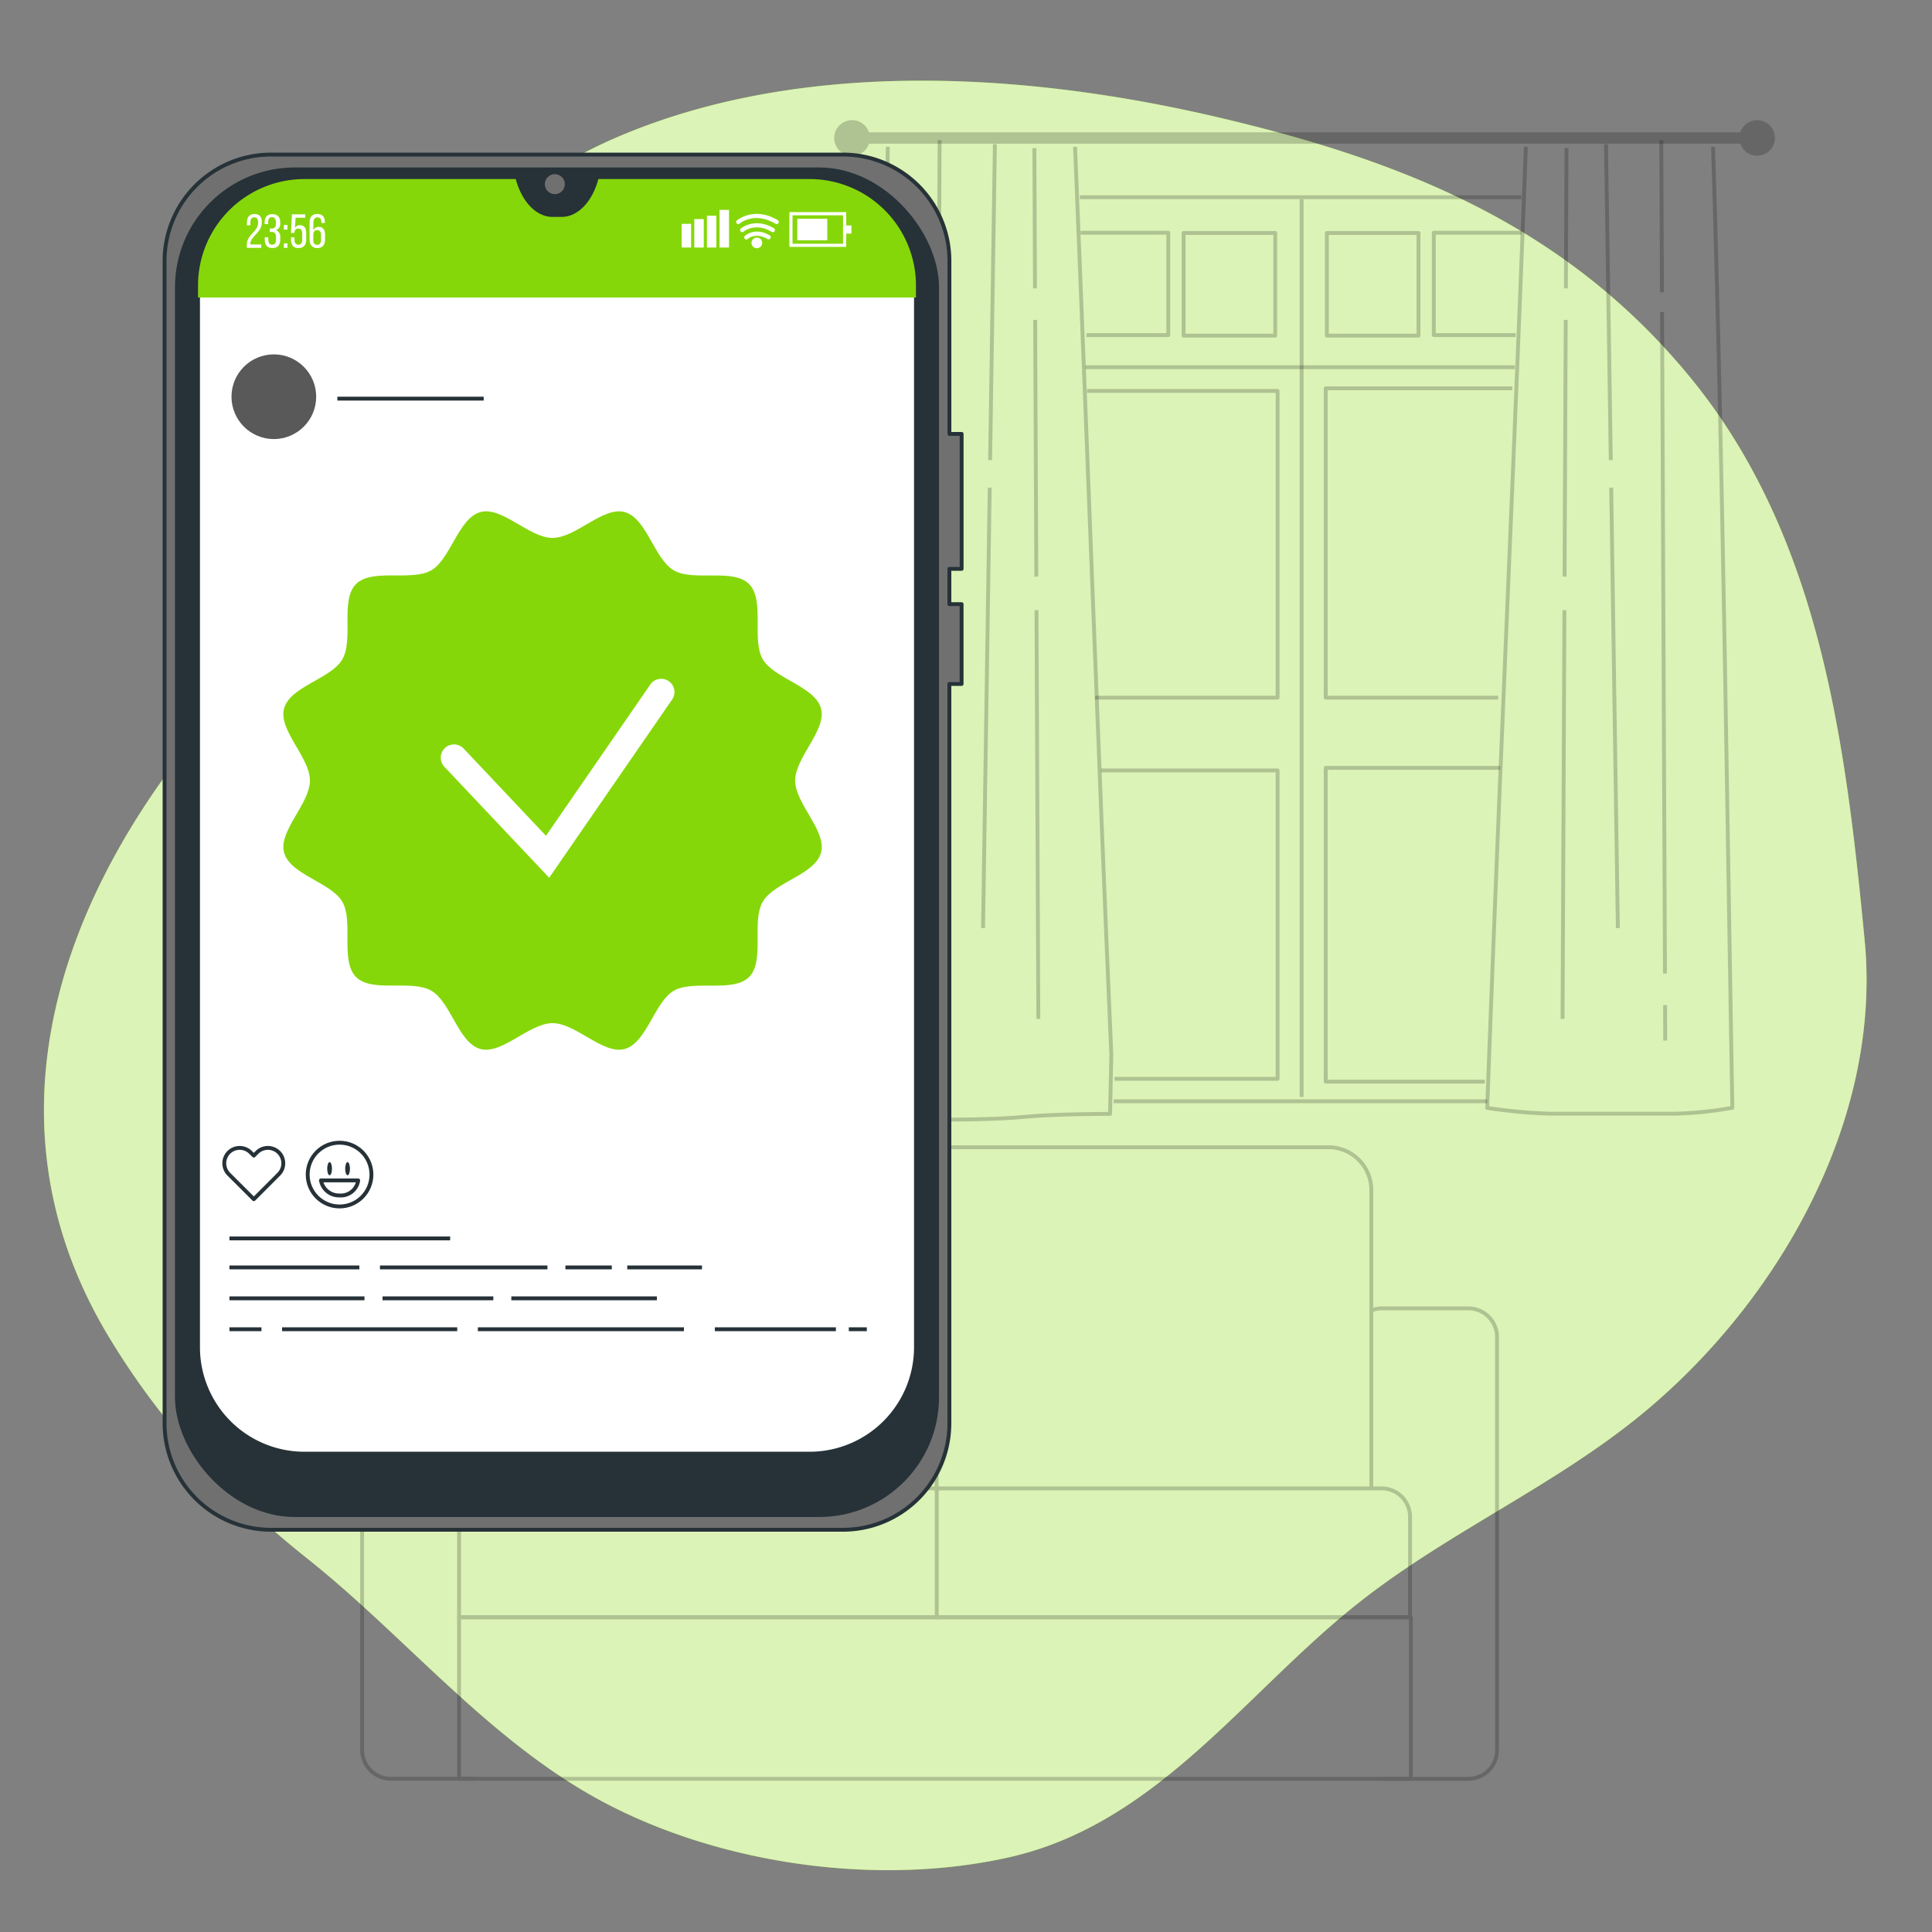 <svg xmlns="http://www.w3.org/2000/svg" viewBox="0 0 500 500"><rect x="0" y="0" width="500" height="500" fill="#808080" stroke="none"/><g id="freepik--background-simple--inject-2"><path d="M448.78,113.53a149.17,149.17,0,0,0-10.93-15.35c-32.36-39.79-74.67-56.63-123-67.91C264.93,18.62,206.48,15,158.55,36c-11.28,5-22,11.6-30.48,20.6C96,90.51,85,147.3,49.29,192.19S-3.84,293,28.22,346.08c13.57,22.48,30.87,41,51.34,57.3,25.2,20,46.94,47.06,76.07,62.71,30.61,16.44,71.38,22.17,105.26,14.64,38.65-8.59,61.32-42.75,90.82-66,23.26-18.36,51.09-30.38,73.88-49.32,34.92-29,61.4-75.66,57-121.89C478.27,198.64,472.71,152,448.78,113.53Z" style="fill:#86D70A"></path><path d="M448.78,113.53a149.17,149.17,0,0,0-10.93-15.35c-32.36-39.79-74.67-56.63-123-67.91C264.93,18.62,206.48,15,158.55,36c-11.28,5-22,11.6-30.48,20.6C96,90.51,85,147.3,49.29,192.19S-3.84,293,28.22,346.08c13.57,22.48,30.87,41,51.34,57.3,25.2,20,46.94,47.06,76.07,62.71,30.61,16.44,71.38,22.17,105.26,14.64,38.65-8.59,61.32-42.75,90.82-66,23.26-18.36,51.09-30.38,73.88-49.32,34.92-29,61.4-75.66,57-121.89C478.27,198.64,472.71,152,448.78,113.53Z" style="fill:#fff;opacity:0.7"></path></g><g id="freepik--Window--inject-2"><path d="M454.75,31.1a4.59,4.59,0,0,0-4.35,3.14H224.89a4.62,4.62,0,1,0,0,2.95H450.4a4.6,4.6,0,1,0,4.35-6.09Z" style="opacity:0.2"></path><g style="opacity:0.2"><path d="M278.22,38c3.22,78.18,6,157.11,9.39,235l-.33,15.27s-14.45,0-22.06.76-19.4.76-27.77.76-12.93-3.05-12.93-3.05l.55-13.76c1.68-77.86,3.51-156.8,4.69-235" style="fill:none;stroke:#000;stroke-linejoin:round"></path><line x1="242.19" y1="260.11" x2="242.15" y2="269.31" style="fill:none;stroke:#000;stroke-linejoin:round"></line><line x1="242.98" y1="80.75" x2="242.23" y2="251.93" style="fill:none;stroke:#000;stroke-linejoin:round"></line><line x1="243.17" y1="36.29" x2="243" y2="75.64" style="fill:none;stroke:#000;stroke-linejoin:round"></line><line x1="256.14" y1="126.21" x2="254.41" y2="240.18" style="fill:none;stroke:#000;stroke-linejoin:round"></line><line x1="257.48" y1="37.31" x2="256.24" y2="119.08" style="fill:none;stroke:#000;stroke-linejoin:round"></line><line x1="268.24" y1="157.91" x2="268.72" y2="263.69" style="fill:none;stroke:#000;stroke-linejoin:round"></line><line x1="267.9" y1="82.79" x2="268.2" y2="149.22" style="fill:none;stroke:#000;stroke-linejoin:round"></line><line x1="267.7" y1="38.33" x2="267.86" y2="74.62" style="fill:none;stroke:#000;stroke-linejoin:round"></line></g><g style="opacity:0.2"><path d="M394.89,38c-3.09,82.78-7,166.39-10,248.73a138.9,138.9,0,0,0,16.18,1.49h32.31a93.14,93.14,0,0,0,14.95-1.54c-1.45-82.29-2.44-165.9-5-248.68" style="fill:none;stroke:#000;stroke-linejoin:round"></path><line x1="430.92" y1="260.11" x2="430.96" y2="269.31" style="fill:none;stroke:#000;stroke-linejoin:round"></line><line x1="430.14" y1="80.75" x2="430.89" y2="251.93" style="fill:none;stroke:#000;stroke-linejoin:round"></line><line x1="429.94" y1="36.29" x2="430.11" y2="75.64" style="fill:none;stroke:#000;stroke-linejoin:round"></line><line x1="416.98" y1="126.21" x2="418.7" y2="240.18" style="fill:none;stroke:#000;stroke-linejoin:round"></line><line x1="415.63" y1="37.31" x2="416.87" y2="119.08" style="fill:none;stroke:#000;stroke-linejoin:round"></line><line x1="404.87" y1="157.91" x2="404.39" y2="263.69" style="fill:none;stroke:#000;stroke-linejoin:round"></line><line x1="405.21" y1="82.79" x2="404.91" y2="149.22" style="fill:none;stroke:#000;stroke-linejoin:round"></line><line x1="405.41" y1="38.33" x2="405.25" y2="74.62" style="fill:none;stroke:#000;stroke-linejoin:round"></line></g><g style="opacity:0.2"><polyline points="279.66 60.24 302.35 60.24 302.35 86.72 281.17 86.72" style="fill:none;stroke:#000;stroke-linejoin:round"></polyline><rect x="306.31" y="60.3" width="23.72" height="26.56" style="fill:none;stroke:#000;stroke-linejoin:round"></rect></g><g style="opacity:0.2"><polyline points="393.76 60.24 371.07 60.24 371.07 86.72 392.25 86.72" style="fill:none;stroke:#000;stroke-linejoin:round"></polyline><rect x="343.39" y="60.3" width="23.72" height="26.56" transform="translate(710.5 147.16) rotate(180)" style="fill:none;stroke:#000;stroke-linejoin:round"></rect></g><polyline points="283.4 180.55 330.64 180.55 330.64 101.17 281.33 101.17" style="fill:none;stroke:#000;stroke-linejoin:round;opacity:0.2"></polyline><polyline points="391.37 100.5 343.1 100.5 343.1 180.55 387.74 180.55" style="fill:none;stroke:#000;stroke-linejoin:round;opacity:0.2"></polyline><polyline points="284.96 199.39 330.64 199.39 330.64 279.19 288.42 279.19" style="fill:none;stroke:#000;stroke-linejoin:round;opacity:0.2"></polyline><polyline points="388.26 198.72 343.1 198.72 343.1 279.93 384.27 279.93" style="fill:none;stroke:#000;stroke-linejoin:round;opacity:0.2"></polyline><line x1="288.21" y1="285" x2="384.9" y2="285" style="fill:none;stroke:#000;stroke-linejoin:round;opacity:0.2"></line><line x1="279.47" y1="51.05" x2="393.71" y2="51.05" style="fill:none;stroke:#000;stroke-linejoin:round;opacity:0.2"></line><line x1="336.86" y1="51.6" x2="336.86" y2="283.9" style="fill:none;stroke:#000;stroke-linejoin:round;opacity:0.2"></line><line x1="280.92" y1="95.03" x2="392.04" y2="95.03" style="fill:none;stroke:#000;stroke-linejoin:round;opacity:0.2"></line></g><g id="freepik--Couch--inject-2"><g style="opacity:0.2"><path d="M354.9,385.19V308a11.09,11.09,0,0,0-11.1-11.09H242.38V386" style="fill:none;stroke:#000;stroke-linejoin:round"></path><path d="M243.23,296.89H139.92A11.08,11.08,0,0,0,128.83,308v77.21" style="fill:none;stroke:#000;stroke-linejoin:round"></path><path d="M364.92,392.56v26H242.43V385.19H357.55A7.37,7.37,0,0,1,364.92,392.56Z" style="fill:none;stroke:#000;stroke-linejoin:round"></path><path d="M243.36,385.19H126.19a7.37,7.37,0,0,0-7.38,7.37v26H243.36" style="fill:none;stroke:#000;stroke-linejoin:round"></path><rect x="118.81" y="418.53" width="246.32" height="41.83" style="fill:none;stroke:#000;stroke-linejoin:round"></rect><path d="M128.83,340.89a7.44,7.44,0,0,0-5.37-2.29H101.15A7.43,7.43,0,0,0,93.71,346v106.9a7.44,7.44,0,0,0,7.44,7.43h22.31" style="fill:none;stroke:#000;stroke-linejoin:round"></path><path d="M357.69,460.36H380a7.43,7.43,0,0,0,7.43-7.43V346A7.43,7.43,0,0,0,380,338.6H357.69a7.38,7.38,0,0,0-2.79.54" style="fill:none;stroke:#000;stroke-linejoin:round"></path></g></g><g id="freepik--Device--inject-2"><path d="M248.87,147.22V112.3h-3.16V67.6A27.55,27.55,0,0,0,218.16,40h-148A27.56,27.56,0,0,0,42.59,67.6V368.34A27.56,27.56,0,0,0,70.15,395.9h148a27.55,27.55,0,0,0,27.55-27.56V177h3.16V156.35h-3.16v-9.13Z" style="fill:#707070;stroke:#263238;stroke-linejoin:round"></path><rect x="45.78" y="43.84" width="196.74" height="348.26" rx="30.52" style="fill:#263238;stroke:#263238;stroke-linejoin:round"></rect><path d="M209.5,46.34H154.86l-.06.2c-1.61,5.82-5.34,9.6-9.46,9.6H143c-4.13,0-7.85-3.78-9.47-9.6l-.05-.2H78.81A27.56,27.56,0,0,0,51.25,73.9V348.66a27.55,27.55,0,0,0,27.56,27.55H209.5a27.54,27.54,0,0,0,27.55-27.55V73.9A27.55,27.55,0,0,0,209.5,46.34Z" style="fill:#fff;stroke:#263238;stroke-linejoin:round"></path><path d="M209.5,46.34H154.86l-.06.2c-1.61,5.82-5.34,9.6-9.46,9.6H143c-4.13,0-7.85-3.78-9.47-9.6l-.05-.2H78.81A27.56,27.56,0,0,0,51.25,73.9V77h185.8V73.9A27.55,27.55,0,0,0,209.5,46.34Z" style="fill:#86D70A"></path><path d="M205.79,202c0-6,8.18-13.06,6.7-18.62-1.54-5.75-12.19-7.74-15.1-12.78s.61-15.31-3.54-19.46-14.34-.57-19.46-3.53-7-13.56-12.77-15.1c-5.56-1.48-12.59,6.7-18.62,6.7s-13.06-8.18-18.62-6.7c-5.75,1.54-7.74,12.19-12.78,15.1s-15.31-.61-19.46,3.54-.57,14.34-3.53,19.46-13.56,7-15.1,12.77C72,188.94,80.21,196,80.21,202s-8.18,13.06-6.7,18.62c1.54,5.75,12.19,7.74,15.1,12.78s-.61,15.31,3.54,19.46,14.34.57,19.46,3.53,7,13.56,12.77,15.1c5.56,1.48,12.59-6.7,18.62-6.7s13.06,8.18,18.62,6.7c5.75-1.54,7.74-12.19,12.78-15.1s15.31.61,19.46-3.54.57-14.34,3.53-19.46,13.56-7,15.1-12.77C214,215.06,205.79,208,205.79,202Z" style="fill:#86D70A"></path><path d="M142.13,227.16,115,198.44a3.42,3.42,0,0,1,5-4.7L141.3,216.3l26.9-39a3.43,3.43,0,1,1,5.64,3.89Z" style="fill:#fff"></path><path d="M72.15,303.88l-.82.83-5.64,5.64-6.48-6.47a4,4,0,0,1,0-5.64,4,4,0,0,1,5.64,0l.84.83.82-.83a4,4,0,0,1,5.64,0A4,4,0,0,1,72.15,303.88Z" style="fill:none;stroke:#263238;stroke-linejoin:round"></path><circle cx="87.88" cy="303.98" r="8.25" style="fill:none;stroke:#263238;stroke-linecap:round;stroke-linejoin:round"></circle><path d="M83.06,305.49a4.75,4.75,0,0,0,4.82,3.89,4.53,4.53,0,0,0,4.82-3.89Z" style="fill:none;stroke:#263238;stroke-linecap:round;stroke-linejoin:round"></path><path d="M85.92,302.46c0,.94-.28,1.7-.62,1.7s-.62-.76-.62-1.7.28-1.71.62-1.71S85.92,301.51,85.92,302.46Z" style="fill:#263238"></path><path d="M90.57,302.46c0,.94-.28,1.7-.62,1.7s-.62-.76-.62-1.7.28-1.71.62-1.71S90.57,301.51,90.57,302.46Z" style="fill:#263238"></path><line x1="59.38" y1="320.5" x2="116.5" y2="320.5" style="fill:none;stroke:#263238;stroke-linejoin:round"></line><line x1="162.33" y1="328" x2="181.67" y2="328" style="fill:none;stroke:#263238;stroke-linejoin:round"></line><line x1="146.33" y1="328" x2="158.33" y2="328" style="fill:none;stroke:#263238;stroke-linejoin:round"></line><line x1="98.33" y1="328" x2="141.67" y2="328" style="fill:none;stroke:#263238;stroke-linejoin:round"></line><line x1="59.38" y1="328" x2="93" y2="328" style="fill:none;stroke:#263238;stroke-linejoin:round"></line><line x1="132.33" y1="336" x2="170" y2="336" style="fill:none;stroke:#263238;stroke-linejoin:round"></line><line x1="99" y1="336" x2="127.67" y2="336" style="fill:none;stroke:#263238;stroke-linejoin:round"></line><line x1="59.38" y1="336" x2="94.33" y2="336" style="fill:none;stroke:#263238;stroke-linejoin:round"></line><line x1="219.67" y1="344" x2="224.33" y2="344" style="fill:none;stroke:#263238;stroke-linejoin:round"></line><line x1="185" y1="344" x2="216.33" y2="344" style="fill:none;stroke:#263238;stroke-linejoin:round"></line><line x1="123.67" y1="344" x2="177" y2="344" style="fill:none;stroke:#263238;stroke-linejoin:round"></line><line x1="73" y1="344" x2="118.33" y2="344" style="fill:none;stroke:#263238;stroke-linejoin:round"></line><line x1="59.38" y1="344" x2="67.67" y2="344" style="fill:none;stroke:#263238;stroke-linejoin:round"></line><circle cx="70.87" cy="102.67" r="10.96" style="fill:#595959"></circle><line x1="87.31" y1="103.17" x2="125.18" y2="103.17" style="fill:none;stroke:#263238;stroke-linejoin:round"></line><circle cx="143.59" cy="47.66" r="2.59" style="fill:#707070"></circle><path d="M67.76,57.58c0,2.61-2.93,3.56-3,5.55v.14h2.86v.88H63.86v-.74c0-2.81,2.94-3.35,2.94-5.8,0-.89-.3-1.36-1-1.36s-1,.51-1,1.28v.77h-.9v-.71c0-1.33.61-2.21,2-2.21S67.76,56.25,67.76,57.58Z" style="fill:#fff"></path><path d="M72.52,57.56v.23a1.72,1.72,0,0,1-1.06,1.78,1.74,1.74,0,0,1,1.06,1.8V62c0,1.33-.62,2.2-2,2.2s-2-.87-2-2.2v-.59h.91v.65c0,.78.32,1.26,1,1.26s1-.46,1-1.34v-.67c0-.86-.36-1.27-1.09-1.29h-.52v-.87h.57a1,1,0,0,0,1-1.19v-.4c0-.89-.31-1.35-1-1.35s-1,.48-1,1.26V58h-.91v-.4c0-1.32.62-2.18,2-2.18S72.52,56.24,72.52,57.56Z" style="fill:#fff"></path><path d="M74.39,58.22v1.2h-.93v-1.2Zm0,4.73v1.2h-.93V63Z" style="fill:#fff"></path><path d="M76.35,59a1.4,1.4,0,0,1,1.29-.72c1.12,0,1.61.82,1.61,2.06V62c0,1.33-.63,2.2-2,2.2s-1.94-.87-1.94-2.2v-.58h.9v.64c0,.78.32,1.26,1,1.26s1-.48,1-1.26V60.42c0-.78-.33-1.26-1-1.26a.94.94,0,0,0-1,.93v.2h-.91l.24-4.82H79v.87H76.49Z" style="fill:#fff"></path><path d="M84.08,57.55v.16h-.91v-.22c0-.78-.32-1.24-1-1.24s-1.06.47-1.06,1.4v2a1.4,1.4,0,0,1,1.4-.93c1.12,0,1.61.8,1.61,2.06V62c0,1.33-.65,2.2-2,2.2s-2-.87-2-2.2V57.61c0-1.37.62-2.23,2-2.23S84.08,56.22,84.08,57.55Zm-3,3.25v1.3c0,.78.32,1.26,1,1.26s1-.48,1-1.26V60.8c0-.78-.34-1.25-1-1.25S81.09,60,81.09,60.8Z" style="fill:#fff"></path><rect x="176.41" y="57.93" width="2.45" height="6.13" style="fill:#fff"></rect><rect x="179.68" y="56.7" width="2.45" height="7.36" style="fill:#fff"></rect><rect x="182.95" y="55.83" width="2.45" height="8.23" style="fill:#fff"></rect><rect x="186.22" y="54.32" width="2.45" height="9.74" style="fill:#fff"></rect><path d="M219,63.89H204.3v-9H219Zm-13.9-.81h13.08V55.72H205.11Z" style="fill:#fff"></path><rect x="206.34" y="56.61" width="7.76" height="5.58" style="fill:#fff"></rect><rect x="218.5" y="58.34" width="1.85" height="2.12" style="fill:#fff"></rect><path d="M198.9,61.94a.6.6,0,0,1-.28-.08c-3-1.78-5-.13-5.05-.06a.55.55,0,1,1-.72-.82c.1-.1,2.63-2.26,6.34-.06a.55.55,0,0,1,.19.75A.57.57,0,0,1,198.9,61.94Z" style="fill:#fff"></path><path d="M200,60.09a.5.5,0,0,1-.28-.08c-4.33-2.57-7.24-.08-7.27-.06a.53.53,0,0,1-.77-.05.54.54,0,0,1,.05-.77s3.54-3,8.55-.06a.54.54,0,0,1,.19.75A.53.53,0,0,1,200,60.09Z" style="fill:#fff"></path><path d="M201,58a.53.53,0,0,1-.28-.07c-5.49-3.26-9.13-.2-9.28-.06a.55.55,0,0,1-.73-.83c.05,0,4.38-3.74,10.57-.06a.55.55,0,0,1,.19.75A.54.54,0,0,1,201,58Z" style="fill:#fff"></path><path d="M197.25,62.86a1.38,1.38,0,1,1-1.38-1.38A1.38,1.38,0,0,1,197.25,62.86Z" style="fill:#fff"></path></g></svg>